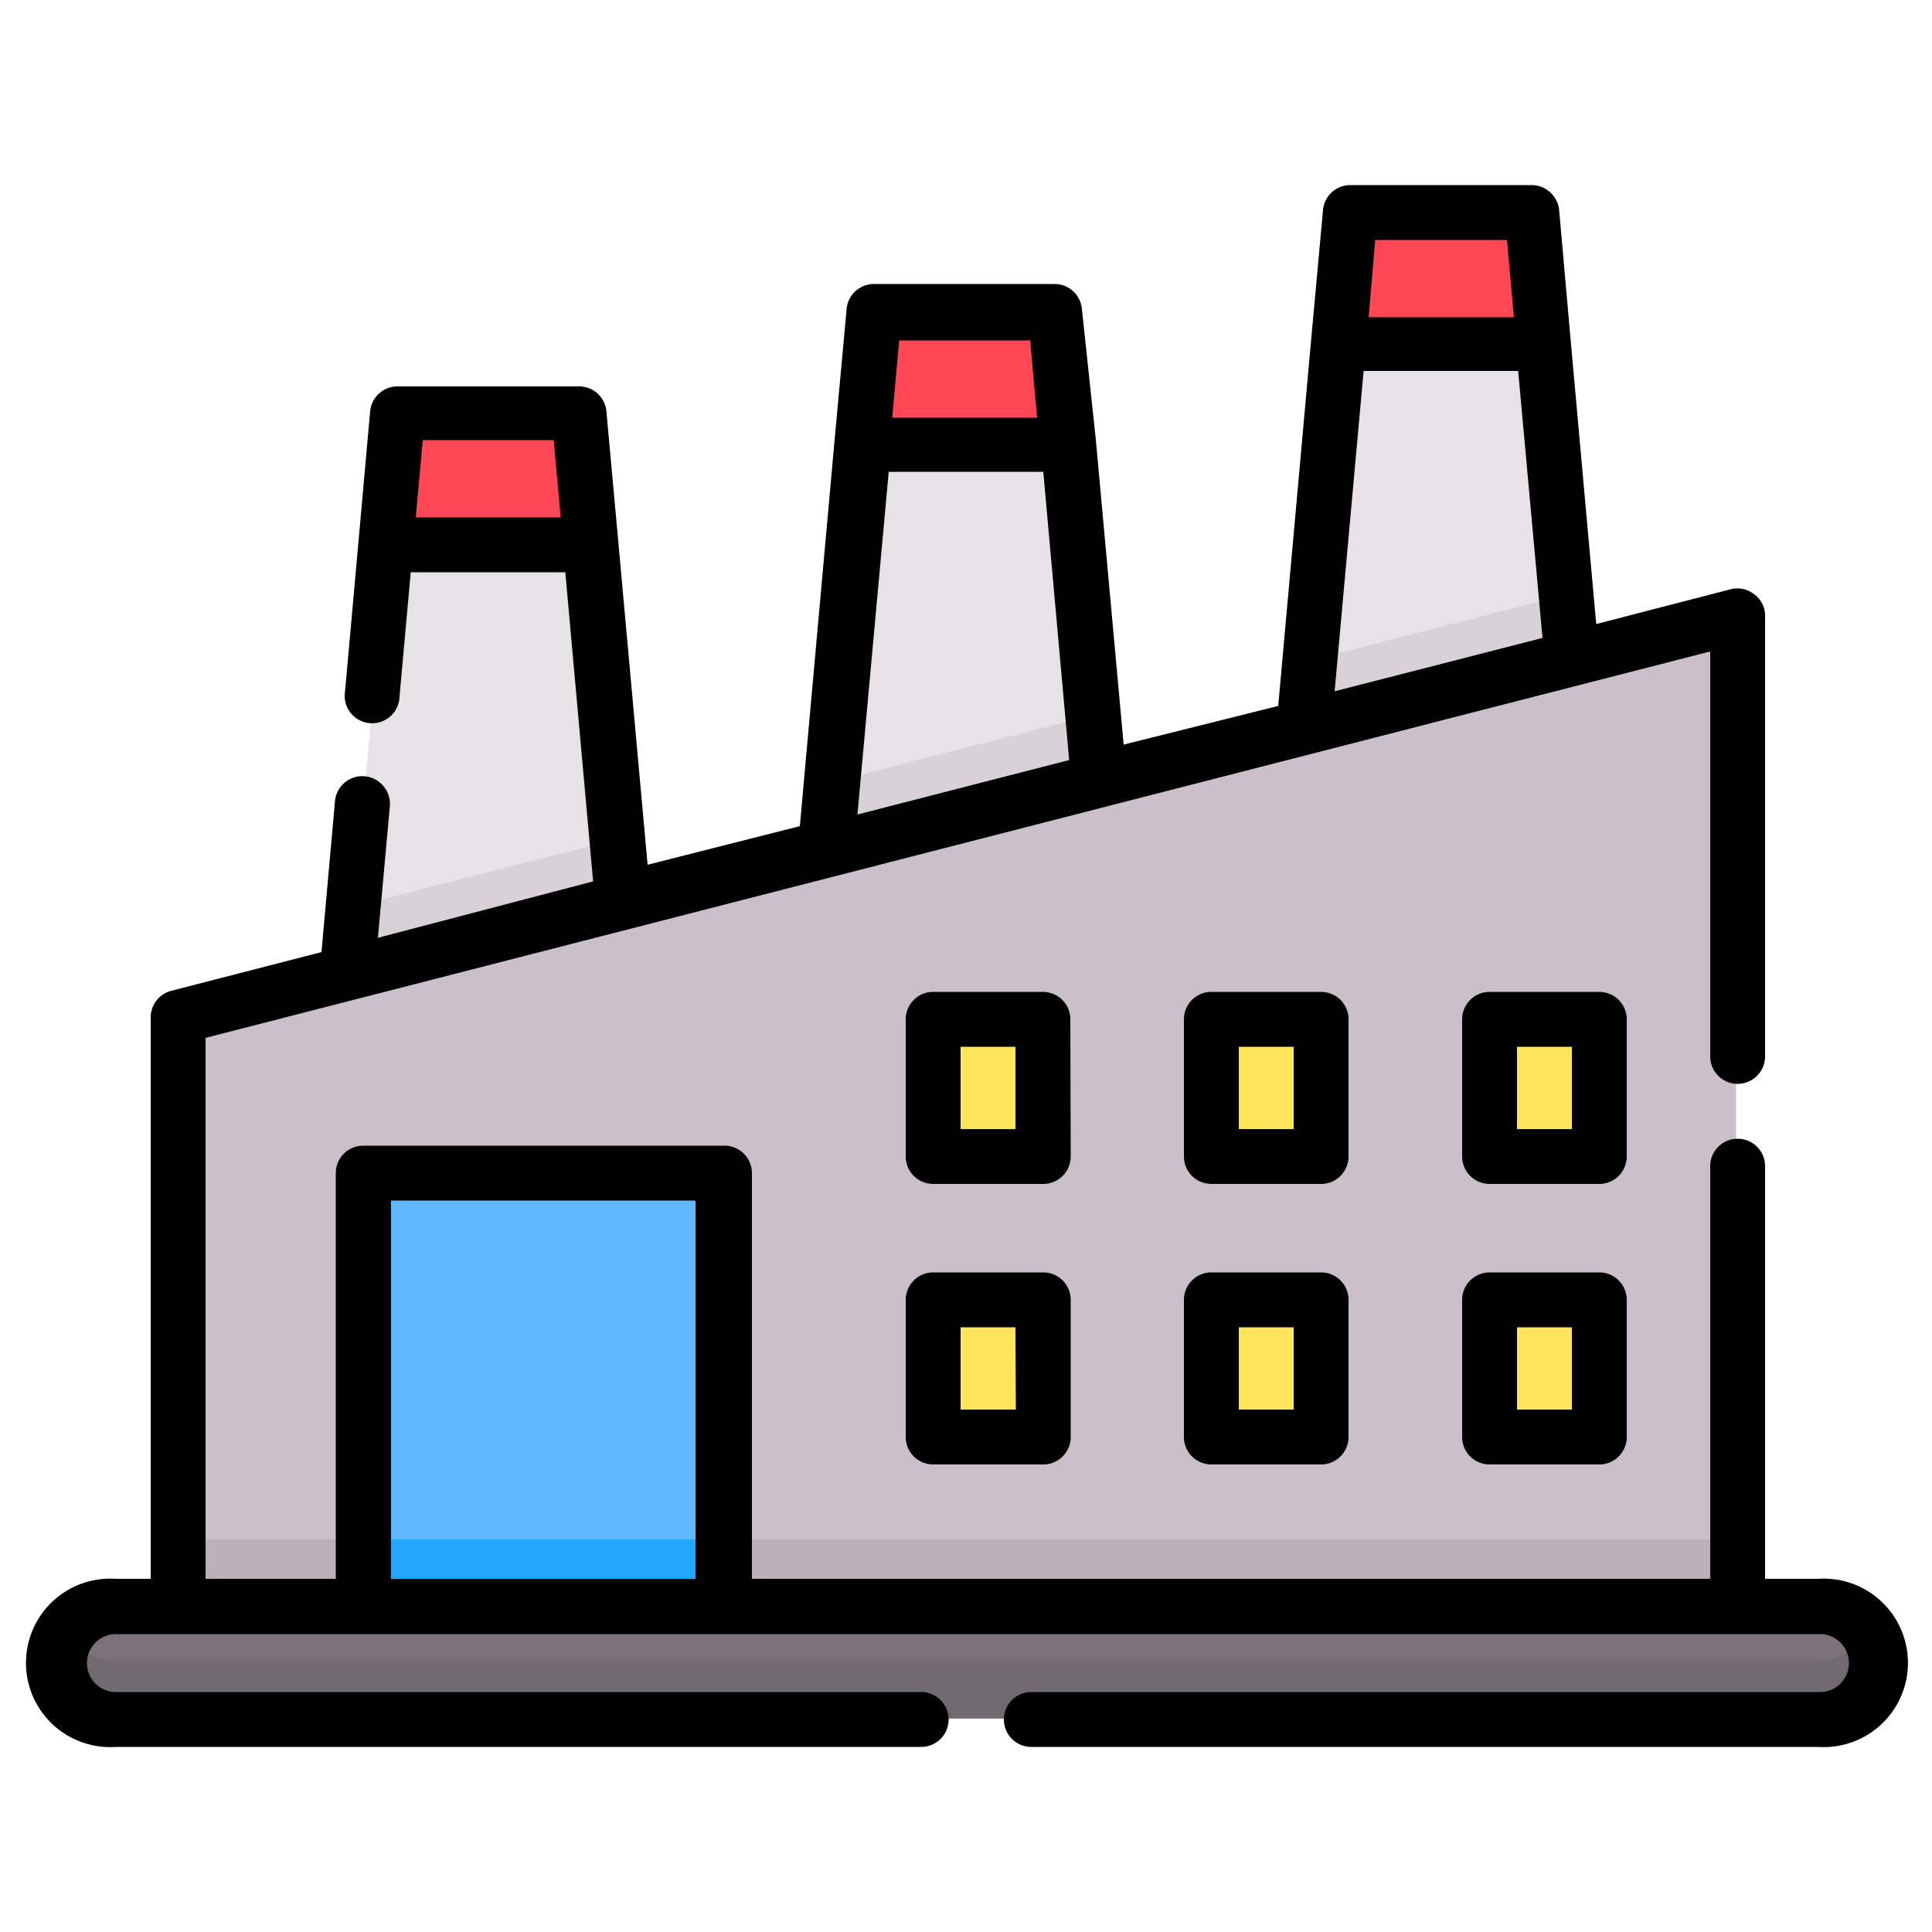 <svg id="Layer_1" data-name="Layer 1" xmlns="http://www.w3.org/2000/svg" viewBox="0 0 50 50"><defs><style>.cls-1{fill:#e6e2e6;}.cls-2{fill:#7b7179;}.cls-3{fill:#726a71;}.cls-4{fill:#cac0c9;}.cls-5{fill:#d8d1d7;}.cls-6{fill:#bbb0ba;}.cls-7{fill:#60b8ff;}.cls-8{fill:#22a7ff;}.cls-9{fill:#ffe55a;}.cls-10{fill:#ff4755;}</style></defs><path class="cls-1" d="M16.14,23.37,15,10.74H10.32L9,25.21Z"/><path class="cls-1" d="M28.4,20.22,27.31,8.14H22.62L21.37,22Z"/><path class="cls-1" d="M40.65,17.06l-1-11.52H34.92l-1.2,13.3Z"/><path class="cls-2" d="M47,44.47H3a1.47,1.47,0,0,1,0-2.93H47a1.47,1.47,0,0,1,0,2.93Z"/><path class="cls-2" d="M47,44.47H3a1.47,1.47,0,0,1,0-2.93H47a1.47,1.47,0,0,1,0,2.93Z"/><path class="cls-3" d="M47,43H3a1.44,1.44,0,0,1-1.26-.73,1.43,1.43,0,0,0-.2.73A1.47,1.47,0,0,0,3,44.47H47A1.47,1.47,0,0,0,48.47,43a1.43,1.43,0,0,0-.2-.73A1.44,1.44,0,0,1,47,43Z"/><path class="cls-4" d="M44.93,41.54H4.65V26.33L44.93,16Z"/><path class="cls-5" d="M9,25.21l7.13-1.84L16,21.71,9.17,23.46Z"/><path class="cls-5" d="M33.72,18.84l6.93-1.78L40.5,15.4l-6.62,1.7Z"/><path class="cls-5" d="M21.37,22l7-1.81-.15-1.67-6.72,1.73Z"/><path class="cls-6" d="M4.65,39.84H44.93v1.7H4.65Z"/><path class="cls-7" d="M9.43,30.35h9.33V41.54H9.43Z"/><path class="cls-8" d="M9.43,39.84h9.33v1.7H9.43Z"/><path class="cls-9" d="M27,29.92H24.15V26.38H27Z"/><path class="cls-9" d="M27,37.17H24.15V33.63H27Z"/><path class="cls-9" d="M34.17,29.92H31.34V26.38h2.83Z"/><path class="cls-9" d="M34.17,37.17H31.34V33.63h2.83Z"/><path class="cls-9" d="M41.36,29.92H38.52V26.38h2.84Z"/><path class="cls-9" d="M41.36,37.17H38.52V33.63h2.84Z"/><path class="cls-10" d="M15.31,14.12,15,10.74H10.32L10,14.12Z"/><path class="cls-10" d="M27.61,11.52l-.3-3.38H22.62l-.3,3.38Z"/><path class="cls-10" d="M39.92,8.92l-.31-3.38H34.92l-.3,3.38Z"/><path class="cls-10" d="M39.92,8.92l-.31-3.38H34.92l-.3,3.38Z"/><path d="M47.05,40.86H45.68V30.18a.71.71,0,0,0-1.42,0V40.86H19.46V30.36a.71.71,0,0,0-.71-.71H9.4a.71.71,0,0,0-.71.71v10.5H5.32v-14l38.94-10V27.34a.71.71,0,0,0,1.42,0V15.94a.69.69,0,0,0-.28-.56.7.7,0,0,0-.61-.13l-3.48.9-.66-7.33h0l-.3-3.39a.72.72,0,0,0-.71-.64h-4.7a.71.71,0,0,0-.7.64l-.31,3.39h0l-.85,9.45-4,1-.72-7.89h0L28,8a.71.71,0,0,0-.71-.65H22.62a.71.71,0,0,0-.71.65l-.31,3.38h0l-.9,10-3.94,1L16,14h0l-.31-3.39A.71.71,0,0,0,15,10H10.29a.71.71,0,0,0-.71.64l-.65,7.25a.71.71,0,1,0,1.41.13l.29-3.21h4l.72,8L9.78,24.27l.31-3.41a.72.72,0,0,0-.65-.77.71.71,0,0,0-.77.64l-.35,3.91-3.88,1a.71.71,0,0,0-.54.69V40.86H3a2.18,2.18,0,1,0,0,4.35H23.84a.71.71,0,0,0,0-1.42H3a.75.75,0,0,1,0-1.5h44.1a.75.75,0,0,1,0,1.5H26.69a.71.71,0,1,0,0,1.42H47.05a2.18,2.18,0,1,0,0-4.35ZM10.76,13.39l.18-2h3.39l.18,2ZM39,6.21l.18,2H35.42l.17-2ZM35.29,9.6h4l.63,6.91-5.38,1.38Zm-8.63-.79.18,2H23.09l.18-2ZM23,12.21h4l.67,7.46-5.48,1.41ZM10.12,31.07H18v9.79H10.12Z"/><path d="M27.7,26.38a.71.71,0,0,0-.71-.71H24.15a.71.71,0,0,0-.71.71v3.55a.71.71,0,0,0,.71.71H27a.71.71,0,0,0,.71-.71Zm-1.42,2.84H24.86V27.09h1.42Z"/><path d="M27,32.93H24.15a.71.71,0,0,0-.71.71v3.55a.71.71,0,0,0,.71.71H27a.71.71,0,0,0,.71-.71V33.64A.71.71,0,0,0,27,32.93Zm-.71,3.55H24.86V34.35h1.42Z"/><path d="M34.9,26.38a.71.71,0,0,0-.71-.71H31.35a.71.71,0,0,0-.71.71v3.55a.71.71,0,0,0,.71.71h2.84a.71.71,0,0,0,.71-.71Zm-1.42,2.84H32.06V27.09h1.42Z"/><path d="M34.19,32.93H31.35a.71.71,0,0,0-.71.71v3.55a.71.71,0,0,0,.71.71h2.84a.71.71,0,0,0,.71-.71V33.64A.71.71,0,0,0,34.19,32.93Zm-.71,3.55H32.06V34.35h1.42Z"/><path d="M42.1,26.38a.71.71,0,0,0-.71-.71H38.55a.71.71,0,0,0-.71.71v3.55a.71.71,0,0,0,.71.71h2.84a.71.71,0,0,0,.71-.71Zm-1.42,2.84H39.26V27.09h1.42Z"/><path d="M41.39,32.93H38.55a.71.71,0,0,0-.71.71v3.55a.71.71,0,0,0,.71.71h2.84a.71.71,0,0,0,.71-.71V33.64A.71.71,0,0,0,41.39,32.93Zm-.71,3.55H39.26V34.35h1.42Z"/></svg>